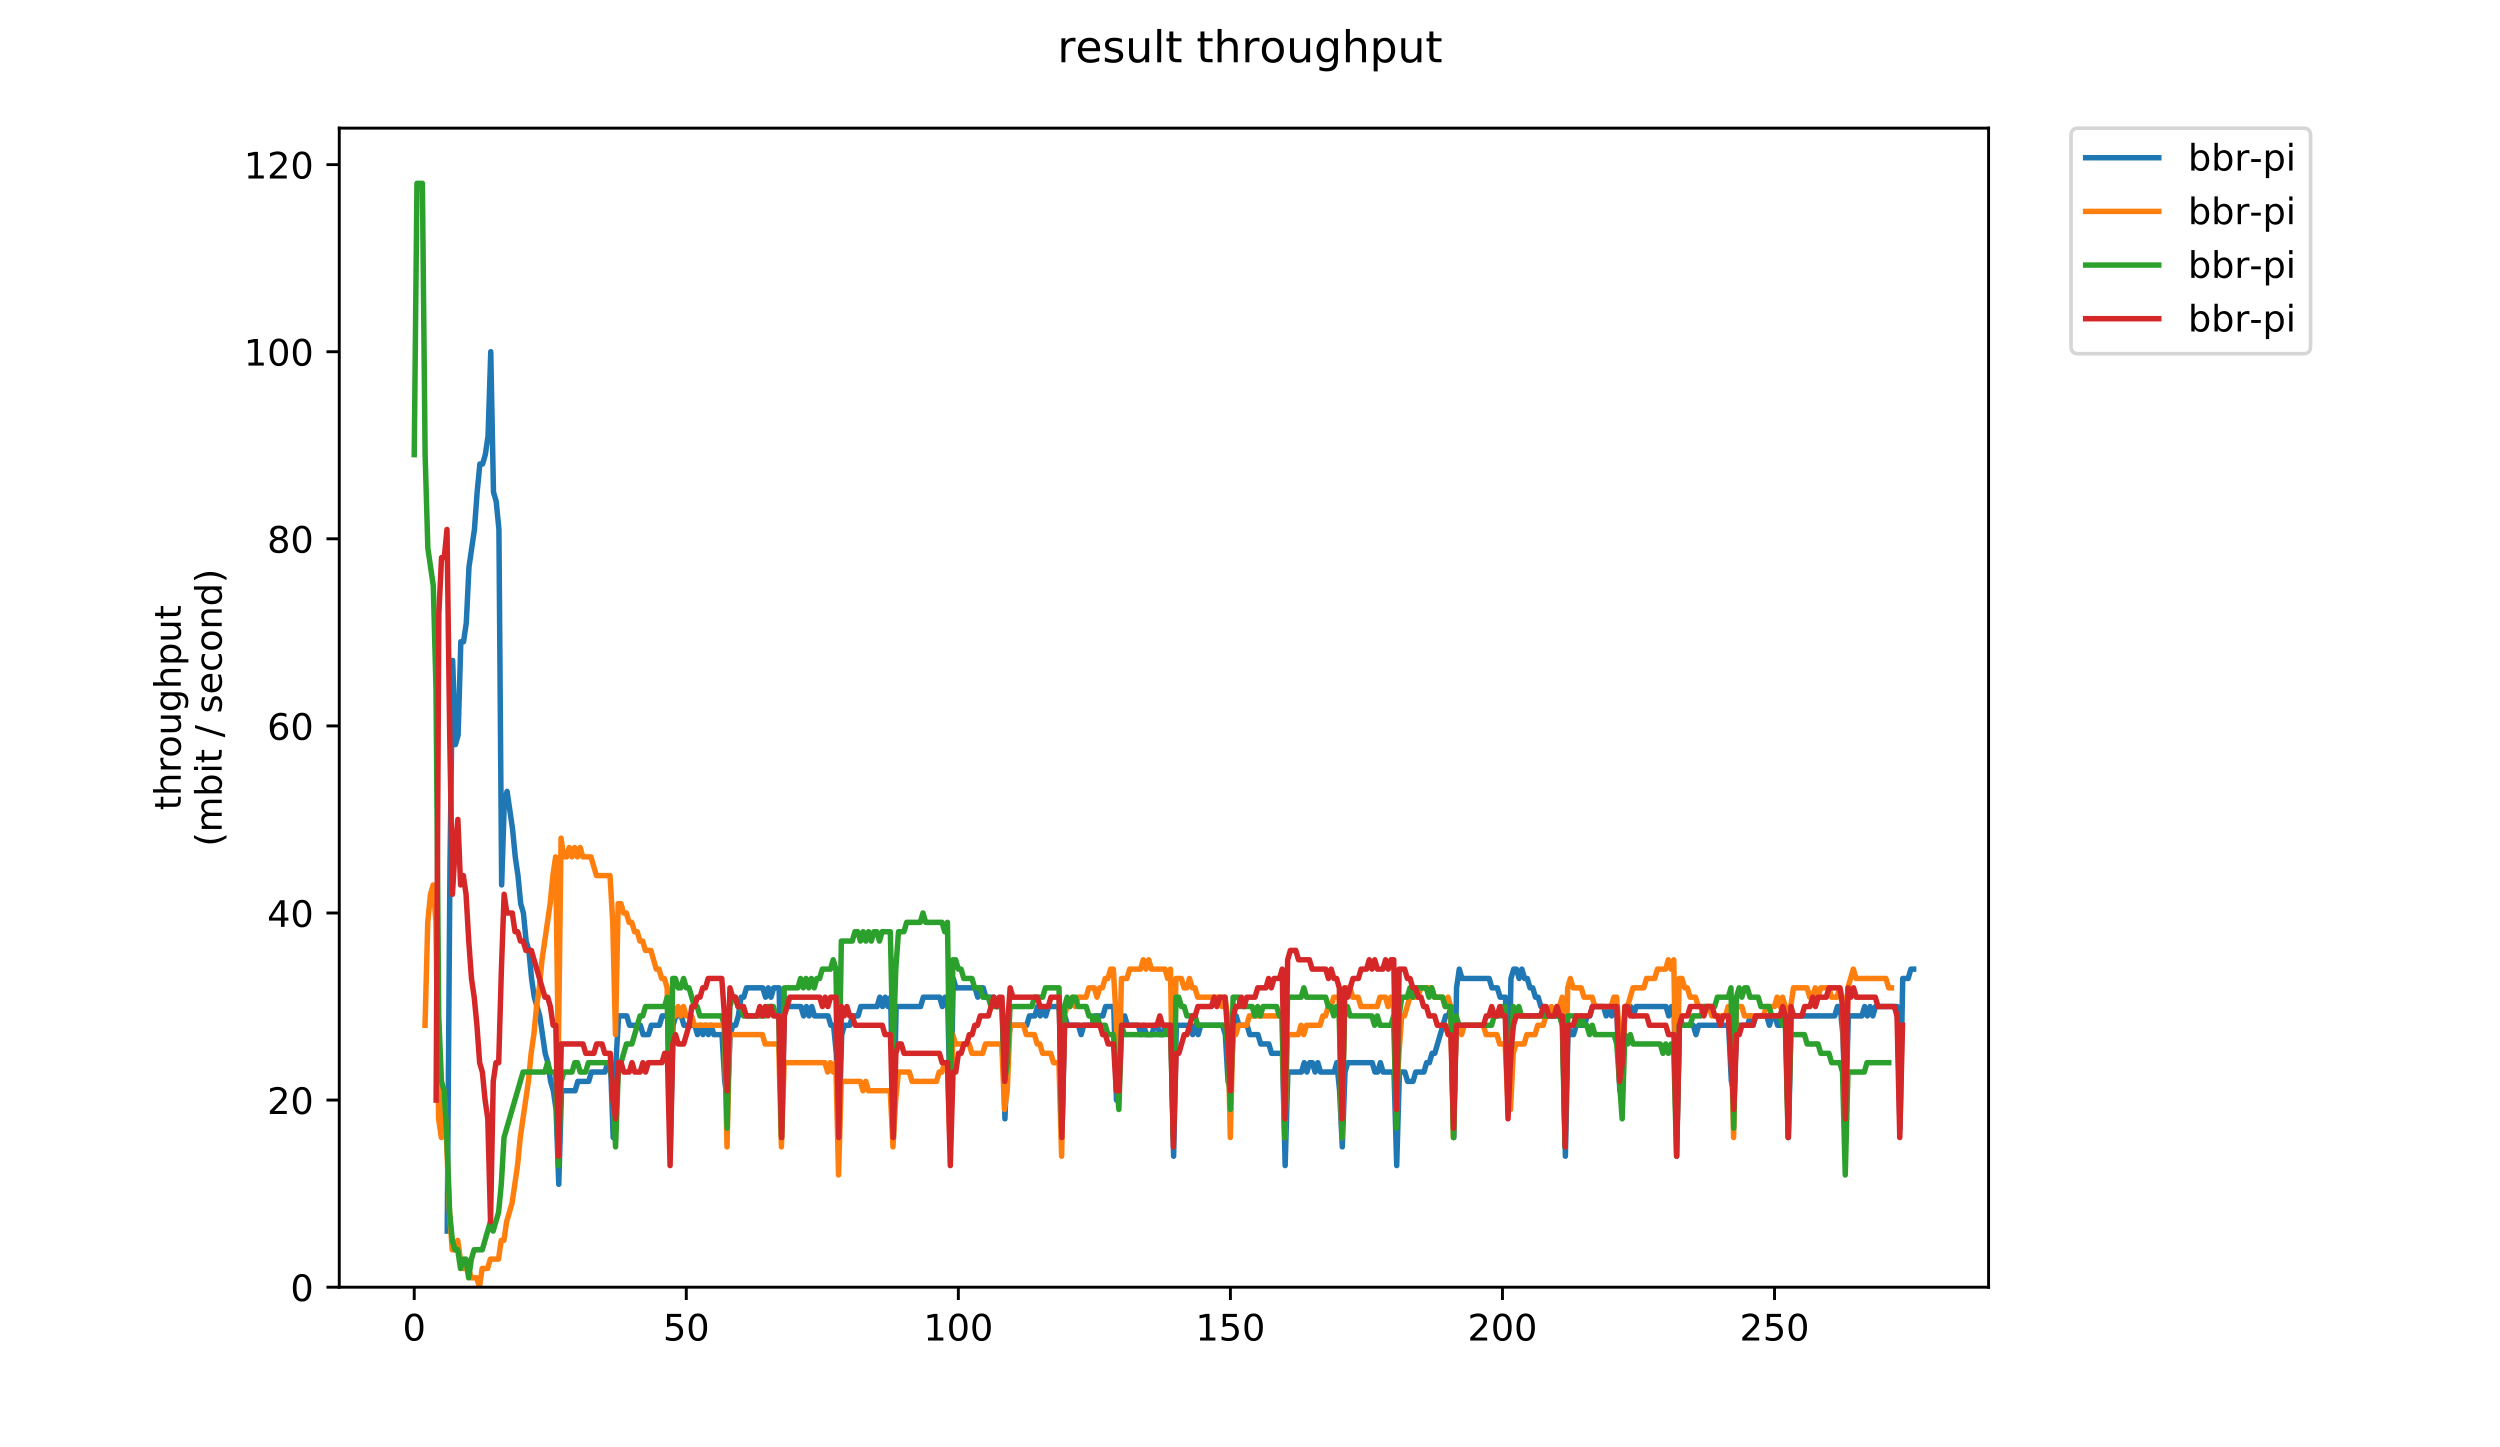 <?xml version="1.0" encoding="utf-8" standalone="no"?>
<!DOCTYPE svg PUBLIC "-//W3C//DTD SVG 1.1//EN"
  "http://www.w3.org/Graphics/SVG/1.1/DTD/svg11.dtd">
<!-- Created with matplotlib (https://matplotlib.org/) -->
<svg height="396pt" version="1.1" viewBox="0 0 684 396" width="684pt" xmlns="http://www.w3.org/2000/svg" xmlns:xlink="http://www.w3.org/1999/xlink">
 <defs>
  <style type="text/css">
*{stroke-linecap:butt;stroke-linejoin:round;}
  </style>
 </defs>
 <g id="figure_1">
  <g id="patch_1">
   <path d="M 0 396 
L 684 396 
L 684 0 
L 0 0 
z
" style="fill:#ffffff;"/>
  </g>
  <g id="axes_1">
   <g id="patch_2">
    <path d="M 92.824 352.174 
L 544.074 352.174 
L 544.074 35.062 
L 92.824 35.062 
z
" style="fill:#ffffff;"/>
   </g>
   <g id="matplotlib.axis_1">
    <g id="xtick_1">
     <g id="line2d_1">
      <defs>
       <path d="M 0 0 
L 0 3.5 
" id="mcc801b5f7b" style="stroke:#000000;stroke-width:0.8;"/>
      </defs>
      <g>
       <use style="stroke:#000000;stroke-width:0.8;" x="113.335" xlink:href="#mcc801b5f7b" y="352.174"/>
      </g>
     </g>
     <g id="text_1">
      <!-- 0 -->
      <defs>
       <path d="M 31.781 66.406 
Q 24.172 66.406 20.328 58.906 
Q 16.5 51.422 16.5 36.375 
Q 16.5 21.391 20.328 13.891 
Q 24.172 6.391 31.781 6.391 
Q 39.453 6.391 43.281 13.891 
Q 47.125 21.391 47.125 36.375 
Q 47.125 51.422 43.281 58.906 
Q 39.453 66.406 31.781 66.406 
z
M 31.781 74.219 
Q 44.047 74.219 50.516 64.516 
Q 56.984 54.828 56.984 36.375 
Q 56.984 17.969 50.516 8.266 
Q 44.047 -1.422 31.781 -1.422 
Q 19.531 -1.422 13.062 8.266 
Q 6.594 17.969 6.594 36.375 
Q 6.594 54.828 13.062 64.516 
Q 19.531 74.219 31.781 74.219 
z
" id="DejaVuSans-48"/>
      </defs>
      <g transform="translate(110.154 366.773)scale(0.1 -0.1)">
       <use xlink:href="#DejaVuSans-48"/>
      </g>
     </g>
    </g>
    <g id="xtick_2">
     <g id="line2d_2">
      <g>
       <use style="stroke:#000000;stroke-width:0.8;" x="187.769" xlink:href="#mcc801b5f7b" y="352.174"/>
      </g>
     </g>
     <g id="text_2">
      <!-- 50 -->
      <defs>
       <path d="M 10.797 72.906 
L 49.516 72.906 
L 49.516 64.594 
L 19.828 64.594 
L 19.828 46.734 
Q 21.969 47.469 24.109 47.828 
Q 26.266 48.188 28.422 48.188 
Q 40.625 48.188 47.75 41.5 
Q 54.891 34.812 54.891 23.391 
Q 54.891 11.625 47.562 5.094 
Q 40.234 -1.422 26.906 -1.422 
Q 22.312 -1.422 17.547 -0.641 
Q 12.797 0.141 7.719 1.703 
L 7.719 11.625 
Q 12.109 9.234 16.797 8.062 
Q 21.484 6.891 26.703 6.891 
Q 35.156 6.891 40.078 11.328 
Q 45.016 15.766 45.016 23.391 
Q 45.016 31 40.078 35.438 
Q 35.156 39.891 26.703 39.891 
Q 22.75 39.891 18.812 39.016 
Q 14.891 38.141 10.797 36.281 
z
" id="DejaVuSans-53"/>
      </defs>
      <g transform="translate(181.407 366.773)scale(0.1 -0.1)">
       <use xlink:href="#DejaVuSans-53"/>
       <use x="63.623" xlink:href="#DejaVuSans-48"/>
      </g>
     </g>
    </g>
    <g id="xtick_3">
     <g id="line2d_3">
      <g>
       <use style="stroke:#000000;stroke-width:0.8;" x="262.204" xlink:href="#mcc801b5f7b" y="352.174"/>
      </g>
     </g>
     <g id="text_3">
      <!-- 100 -->
      <defs>
       <path d="M 12.406 8.297 
L 28.516 8.297 
L 28.516 63.922 
L 10.984 60.406 
L 10.984 69.391 
L 28.422 72.906 
L 38.281 72.906 
L 38.281 8.297 
L 54.391 8.297 
L 54.391 0 
L 12.406 0 
z
" id="DejaVuSans-49"/>
      </defs>
      <g transform="translate(252.66 366.773)scale(0.1 -0.1)">
       <use xlink:href="#DejaVuSans-49"/>
       <use x="63.623" xlink:href="#DejaVuSans-48"/>
       <use x="127.246" xlink:href="#DejaVuSans-48"/>
      </g>
     </g>
    </g>
    <g id="xtick_4">
     <g id="line2d_4">
      <g>
       <use style="stroke:#000000;stroke-width:0.8;" x="336.638" xlink:href="#mcc801b5f7b" y="352.174"/>
      </g>
     </g>
     <g id="text_4">
      <!-- 150 -->
      <g transform="translate(327.094 366.773)scale(0.1 -0.1)">
       <use xlink:href="#DejaVuSans-49"/>
       <use x="63.623" xlink:href="#DejaVuSans-53"/>
       <use x="127.246" xlink:href="#DejaVuSans-48"/>
      </g>
     </g>
    </g>
    <g id="xtick_5">
     <g id="line2d_5">
      <g>
       <use style="stroke:#000000;stroke-width:0.8;" x="411.072" xlink:href="#mcc801b5f7b" y="352.174"/>
      </g>
     </g>
     <g id="text_5">
      <!-- 200 -->
      <defs>
       <path d="M 19.188 8.297 
L 53.609 8.297 
L 53.609 0 
L 7.328 0 
L 7.328 8.297 
Q 12.938 14.109 22.625 23.891 
Q 32.328 33.688 34.812 36.531 
Q 39.547 41.844 41.422 45.531 
Q 43.312 49.219 43.312 52.781 
Q 43.312 58.594 39.234 62.25 
Q 35.156 65.922 28.609 65.922 
Q 23.969 65.922 18.812 64.312 
Q 13.672 62.703 7.812 59.422 
L 7.812 69.391 
Q 13.766 71.781 18.938 73 
Q 24.125 74.219 28.422 74.219 
Q 39.75 74.219 46.484 68.547 
Q 53.219 62.891 53.219 53.422 
Q 53.219 48.922 51.531 44.891 
Q 49.859 40.875 45.406 35.406 
Q 44.188 33.984 37.641 27.219 
Q 31.109 20.453 19.188 8.297 
z
" id="DejaVuSans-50"/>
      </defs>
      <g transform="translate(401.528 366.773)scale(0.1 -0.1)">
       <use xlink:href="#DejaVuSans-50"/>
       <use x="63.623" xlink:href="#DejaVuSans-48"/>
       <use x="127.246" xlink:href="#DejaVuSans-48"/>
      </g>
     </g>
    </g>
    <g id="xtick_6">
     <g id="line2d_6">
      <g>
       <use style="stroke:#000000;stroke-width:0.8;" x="485.506" xlink:href="#mcc801b5f7b" y="352.174"/>
      </g>
     </g>
     <g id="text_6">
      <!-- 250 -->
      <g transform="translate(475.962 366.773)scale(0.1 -0.1)">
       <use xlink:href="#DejaVuSans-50"/>
       <use x="63.623" xlink:href="#DejaVuSans-53"/>
       <use x="127.246" xlink:href="#DejaVuSans-48"/>
      </g>
     </g>
    </g>
   </g>
   <g id="matplotlib.axis_2">
    <g id="ytick_1">
     <g id="line2d_7">
      <defs>
       <path d="M 0 0 
L -3.5 0 
" id="mb40f520ca2" style="stroke:#000000;stroke-width:0.8;"/>
      </defs>
      <g>
       <use style="stroke:#000000;stroke-width:0.8;" x="92.824" xlink:href="#mb40f520ca2" y="352.174"/>
      </g>
     </g>
     <g id="text_7">
      <!-- 0 -->
      <g transform="translate(79.461 355.973)scale(0.1 -0.1)">
       <use xlink:href="#DejaVuSans-48"/>
      </g>
     </g>
    </g>
    <g id="ytick_2">
     <g id="line2d_8">
      <g>
       <use style="stroke:#000000;stroke-width:0.8;" x="92.824" xlink:href="#mb40f520ca2" y="300.986"/>
      </g>
     </g>
     <g id="text_8">
      <!-- 20 -->
      <g transform="translate(73.099 304.785)scale(0.1 -0.1)">
       <use xlink:href="#DejaVuSans-50"/>
       <use x="63.623" xlink:href="#DejaVuSans-48"/>
      </g>
     </g>
    </g>
    <g id="ytick_3">
     <g id="line2d_9">
      <g>
       <use style="stroke:#000000;stroke-width:0.8;" x="92.824" xlink:href="#mb40f520ca2" y="249.798"/>
      </g>
     </g>
     <g id="text_9">
      <!-- 40 -->
      <defs>
       <path d="M 37.797 64.312 
L 12.891 25.391 
L 37.797 25.391 
z
M 35.203 72.906 
L 47.609 72.906 
L 47.609 25.391 
L 58.016 25.391 
L 58.016 17.188 
L 47.609 17.188 
L 47.609 0 
L 37.797 0 
L 37.797 17.188 
L 4.891 17.188 
L 4.891 26.703 
z
" id="DejaVuSans-52"/>
      </defs>
      <g transform="translate(73.099 253.597)scale(0.1 -0.1)">
       <use xlink:href="#DejaVuSans-52"/>
       <use x="63.623" xlink:href="#DejaVuSans-48"/>
      </g>
     </g>
    </g>
    <g id="ytick_4">
     <g id="line2d_10">
      <g>
       <use style="stroke:#000000;stroke-width:0.8;" x="92.824" xlink:href="#mb40f520ca2" y="198.609"/>
      </g>
     </g>
     <g id="text_10">
      <!-- 60 -->
      <defs>
       <path d="M 33.016 40.375 
Q 26.375 40.375 22.484 35.828 
Q 18.609 31.297 18.609 23.391 
Q 18.609 15.531 22.484 10.953 
Q 26.375 6.391 33.016 6.391 
Q 39.656 6.391 43.531 10.953 
Q 47.406 15.531 47.406 23.391 
Q 47.406 31.297 43.531 35.828 
Q 39.656 40.375 33.016 40.375 
z
M 52.594 71.297 
L 52.594 62.312 
Q 48.875 64.062 45.094 64.984 
Q 41.312 65.922 37.594 65.922 
Q 27.828 65.922 22.672 59.328 
Q 17.531 52.734 16.797 39.406 
Q 19.672 43.656 24.016 45.922 
Q 28.375 48.188 33.594 48.188 
Q 44.578 48.188 50.953 41.516 
Q 57.328 34.859 57.328 23.391 
Q 57.328 12.156 50.688 5.359 
Q 44.047 -1.422 33.016 -1.422 
Q 20.359 -1.422 13.672 8.266 
Q 6.984 17.969 6.984 36.375 
Q 6.984 53.656 15.188 63.938 
Q 23.391 74.219 37.203 74.219 
Q 40.922 74.219 44.703 73.484 
Q 48.484 72.75 52.594 71.297 
z
" id="DejaVuSans-54"/>
      </defs>
      <g transform="translate(73.099 202.408)scale(0.1 -0.1)">
       <use xlink:href="#DejaVuSans-54"/>
       <use x="63.623" xlink:href="#DejaVuSans-48"/>
      </g>
     </g>
    </g>
    <g id="ytick_5">
     <g id="line2d_11">
      <g>
       <use style="stroke:#000000;stroke-width:0.8;" x="92.824" xlink:href="#mb40f520ca2" y="147.421"/>
      </g>
     </g>
     <g id="text_11">
      <!-- 80 -->
      <defs>
       <path d="M 31.781 34.625 
Q 24.75 34.625 20.719 30.859 
Q 16.703 27.094 16.703 20.516 
Q 16.703 13.922 20.719 10.156 
Q 24.75 6.391 31.781 6.391 
Q 38.812 6.391 42.859 10.172 
Q 46.922 13.969 46.922 20.516 
Q 46.922 27.094 42.891 30.859 
Q 38.875 34.625 31.781 34.625 
z
M 21.922 38.812 
Q 15.578 40.375 12.031 44.719 
Q 8.5 49.078 8.5 55.328 
Q 8.5 64.062 14.719 69.141 
Q 20.953 74.219 31.781 74.219 
Q 42.672 74.219 48.875 69.141 
Q 55.078 64.062 55.078 55.328 
Q 55.078 49.078 51.531 44.719 
Q 48 40.375 41.703 38.812 
Q 48.828 37.156 52.797 32.312 
Q 56.781 27.484 56.781 20.516 
Q 56.781 9.906 50.312 4.234 
Q 43.844 -1.422 31.781 -1.422 
Q 19.734 -1.422 13.25 4.234 
Q 6.781 9.906 6.781 20.516 
Q 6.781 27.484 10.781 32.312 
Q 14.797 37.156 21.922 38.812 
z
M 18.312 54.391 
Q 18.312 48.734 21.844 45.562 
Q 25.391 42.391 31.781 42.391 
Q 38.141 42.391 41.719 45.562 
Q 45.312 48.734 45.312 54.391 
Q 45.312 60.062 41.719 63.234 
Q 38.141 66.406 31.781 66.406 
Q 25.391 66.406 21.844 63.234 
Q 18.312 60.062 18.312 54.391 
z
" id="DejaVuSans-56"/>
      </defs>
      <g transform="translate(73.099 151.22)scale(0.1 -0.1)">
       <use xlink:href="#DejaVuSans-56"/>
       <use x="63.623" xlink:href="#DejaVuSans-48"/>
      </g>
     </g>
    </g>
    <g id="ytick_6">
     <g id="line2d_12">
      <g>
       <use style="stroke:#000000;stroke-width:0.8;" x="92.824" xlink:href="#mb40f520ca2" y="96.233"/>
      </g>
     </g>
     <g id="text_12">
      <!-- 100 -->
      <g transform="translate(66.736 100.032)scale(0.1 -0.1)">
       <use xlink:href="#DejaVuSans-49"/>
       <use x="63.623" xlink:href="#DejaVuSans-48"/>
       <use x="127.246" xlink:href="#DejaVuSans-48"/>
      </g>
     </g>
    </g>
    <g id="ytick_7">
     <g id="line2d_13">
      <g>
       <use style="stroke:#000000;stroke-width:0.8;" x="92.824" xlink:href="#mb40f520ca2" y="45.044"/>
      </g>
     </g>
     <g id="text_13">
      <!-- 120 -->
      <g transform="translate(66.736 48.843)scale(0.1 -0.1)">
       <use xlink:href="#DejaVuSans-49"/>
       <use x="63.623" xlink:href="#DejaVuSans-50"/>
       <use x="127.246" xlink:href="#DejaVuSans-48"/>
      </g>
     </g>
    </g>
    <g id="text_14">
     <!-- throughput -->
     <defs>
      <path d="M 18.312 70.219 
L 18.312 54.688 
L 36.812 54.688 
L 36.812 47.703 
L 18.312 47.703 
L 18.312 18.016 
Q 18.312 11.328 20.141 9.422 
Q 21.969 7.516 27.594 7.516 
L 36.812 7.516 
L 36.812 0 
L 27.594 0 
Q 17.188 0 13.234 3.875 
Q 9.281 7.766 9.281 18.016 
L 9.281 47.703 
L 2.688 47.703 
L 2.688 54.688 
L 9.281 54.688 
L 9.281 70.219 
z
" id="DejaVuSans-116"/>
      <path d="M 54.891 33.016 
L 54.891 0 
L 45.906 0 
L 45.906 32.719 
Q 45.906 40.484 42.875 44.328 
Q 39.844 48.188 33.797 48.188 
Q 26.516 48.188 22.312 43.547 
Q 18.109 38.922 18.109 30.906 
L 18.109 0 
L 9.078 0 
L 9.078 75.984 
L 18.109 75.984 
L 18.109 46.188 
Q 21.344 51.125 25.703 53.562 
Q 30.078 56 35.797 56 
Q 45.219 56 50.047 50.172 
Q 54.891 44.344 54.891 33.016 
z
" id="DejaVuSans-104"/>
      <path d="M 41.109 46.297 
Q 39.594 47.172 37.812 47.578 
Q 36.031 48 33.891 48 
Q 26.266 48 22.188 43.047 
Q 18.109 38.094 18.109 28.812 
L 18.109 0 
L 9.078 0 
L 9.078 54.688 
L 18.109 54.688 
L 18.109 46.188 
Q 20.953 51.172 25.484 53.578 
Q 30.031 56 36.531 56 
Q 37.453 56 38.578 55.875 
Q 39.703 55.766 41.062 55.516 
z
" id="DejaVuSans-114"/>
      <path d="M 30.609 48.391 
Q 23.391 48.391 19.188 42.75 
Q 14.984 37.109 14.984 27.297 
Q 14.984 17.484 19.156 11.844 
Q 23.344 6.203 30.609 6.203 
Q 37.797 6.203 41.984 11.859 
Q 46.188 17.531 46.188 27.297 
Q 46.188 37.016 41.984 42.703 
Q 37.797 48.391 30.609 48.391 
z
M 30.609 56 
Q 42.328 56 49.016 48.375 
Q 55.719 40.766 55.719 27.297 
Q 55.719 13.875 49.016 6.219 
Q 42.328 -1.422 30.609 -1.422 
Q 18.844 -1.422 12.172 6.219 
Q 5.516 13.875 5.516 27.297 
Q 5.516 40.766 12.172 48.375 
Q 18.844 56 30.609 56 
z
" id="DejaVuSans-111"/>
      <path d="M 8.5 21.578 
L 8.5 54.688 
L 17.484 54.688 
L 17.484 21.922 
Q 17.484 14.156 20.5 10.266 
Q 23.531 6.391 29.594 6.391 
Q 36.859 6.391 41.078 11.031 
Q 45.312 15.672 45.312 23.688 
L 45.312 54.688 
L 54.297 54.688 
L 54.297 0 
L 45.312 0 
L 45.312 8.406 
Q 42.047 3.422 37.719 1 
Q 33.406 -1.422 27.688 -1.422 
Q 18.266 -1.422 13.375 4.438 
Q 8.5 10.297 8.5 21.578 
z
M 31.109 56 
z
" id="DejaVuSans-117"/>
      <path d="M 45.406 27.984 
Q 45.406 37.75 41.375 43.109 
Q 37.359 48.484 30.078 48.484 
Q 22.859 48.484 18.828 43.109 
Q 14.797 37.75 14.797 27.984 
Q 14.797 18.266 18.828 12.891 
Q 22.859 7.516 30.078 7.516 
Q 37.359 7.516 41.375 12.891 
Q 45.406 18.266 45.406 27.984 
z
M 54.391 6.781 
Q 54.391 -7.172 48.188 -13.984 
Q 42 -20.797 29.203 -20.797 
Q 24.469 -20.797 20.266 -20.094 
Q 16.062 -19.391 12.109 -17.922 
L 12.109 -9.188 
Q 16.062 -11.328 19.922 -12.344 
Q 23.781 -13.375 27.781 -13.375 
Q 36.625 -13.375 41.016 -8.766 
Q 45.406 -4.156 45.406 5.172 
L 45.406 9.625 
Q 42.625 4.781 38.281 2.391 
Q 33.938 0 27.875 0 
Q 17.828 0 11.672 7.656 
Q 5.516 15.328 5.516 27.984 
Q 5.516 40.672 11.672 48.328 
Q 17.828 56 27.875 56 
Q 33.938 56 38.281 53.609 
Q 42.625 51.219 45.406 46.391 
L 45.406 54.688 
L 54.391 54.688 
z
" id="DejaVuSans-103"/>
      <path d="M 18.109 8.203 
L 18.109 -20.797 
L 9.078 -20.797 
L 9.078 54.688 
L 18.109 54.688 
L 18.109 46.391 
Q 20.953 51.266 25.266 53.625 
Q 29.594 56 35.594 56 
Q 45.562 56 51.781 48.094 
Q 58.016 40.188 58.016 27.297 
Q 58.016 14.406 51.781 6.484 
Q 45.562 -1.422 35.594 -1.422 
Q 29.594 -1.422 25.266 0.953 
Q 20.953 3.328 18.109 8.203 
z
M 48.688 27.297 
Q 48.688 37.203 44.609 42.844 
Q 40.531 48.484 33.406 48.484 
Q 26.266 48.484 22.188 42.844 
Q 18.109 37.203 18.109 27.297 
Q 18.109 17.391 22.188 11.75 
Q 26.266 6.109 33.406 6.109 
Q 40.531 6.109 44.609 11.75 
Q 48.688 17.391 48.688 27.297 
z
" id="DejaVuSans-112"/>
     </defs>
     <g transform="translate(49.459 221.675)rotate(-90)scale(0.1 -0.1)">
      <use xlink:href="#DejaVuSans-116"/>
      <use x="39.209" xlink:href="#DejaVuSans-104"/>
      <use x="102.588" xlink:href="#DejaVuSans-114"/>
      <use x="143.67" xlink:href="#DejaVuSans-111"/>
      <use x="204.852" xlink:href="#DejaVuSans-117"/>
      <use x="268.23" xlink:href="#DejaVuSans-103"/>
      <use x="331.707" xlink:href="#DejaVuSans-104"/>
      <use x="395.086" xlink:href="#DejaVuSans-112"/>
      <use x="458.562" xlink:href="#DejaVuSans-117"/>
      <use x="521.941" xlink:href="#DejaVuSans-116"/>
     </g>
     <!-- (mbit / second) -->
     <defs>
      <path d="M 31 75.875 
Q 24.469 64.656 21.281 53.656 
Q 18.109 42.672 18.109 31.391 
Q 18.109 20.125 21.312 9.062 
Q 24.516 -2 31 -13.188 
L 23.188 -13.188 
Q 15.875 -1.703 12.234 9.375 
Q 8.594 20.453 8.594 31.391 
Q 8.594 42.281 12.203 53.312 
Q 15.828 64.359 23.188 75.875 
z
" id="DejaVuSans-40"/>
      <path d="M 52 44.188 
Q 55.375 50.25 60.062 53.125 
Q 64.75 56 71.094 56 
Q 79.641 56 84.281 50.016 
Q 88.922 44.047 88.922 33.016 
L 88.922 0 
L 79.891 0 
L 79.891 32.719 
Q 79.891 40.578 77.094 44.375 
Q 74.312 48.188 68.609 48.188 
Q 61.625 48.188 57.562 43.547 
Q 53.516 38.922 53.516 30.906 
L 53.516 0 
L 44.484 0 
L 44.484 32.719 
Q 44.484 40.625 41.703 44.406 
Q 38.922 48.188 33.109 48.188 
Q 26.219 48.188 22.156 43.531 
Q 18.109 38.875 18.109 30.906 
L 18.109 0 
L 9.078 0 
L 9.078 54.688 
L 18.109 54.688 
L 18.109 46.188 
Q 21.188 51.219 25.484 53.609 
Q 29.781 56 35.688 56 
Q 41.656 56 45.828 52.969 
Q 50 49.953 52 44.188 
z
" id="DejaVuSans-109"/>
      <path d="M 48.688 27.297 
Q 48.688 37.203 44.609 42.844 
Q 40.531 48.484 33.406 48.484 
Q 26.266 48.484 22.188 42.844 
Q 18.109 37.203 18.109 27.297 
Q 18.109 17.391 22.188 11.75 
Q 26.266 6.109 33.406 6.109 
Q 40.531 6.109 44.609 11.75 
Q 48.688 17.391 48.688 27.297 
z
M 18.109 46.391 
Q 20.953 51.266 25.266 53.625 
Q 29.594 56 35.594 56 
Q 45.562 56 51.781 48.094 
Q 58.016 40.188 58.016 27.297 
Q 58.016 14.406 51.781 6.484 
Q 45.562 -1.422 35.594 -1.422 
Q 29.594 -1.422 25.266 0.953 
Q 20.953 3.328 18.109 8.203 
L 18.109 0 
L 9.078 0 
L 9.078 75.984 
L 18.109 75.984 
z
" id="DejaVuSans-98"/>
      <path d="M 9.422 54.688 
L 18.406 54.688 
L 18.406 0 
L 9.422 0 
z
M 9.422 75.984 
L 18.406 75.984 
L 18.406 64.594 
L 9.422 64.594 
z
" id="DejaVuSans-105"/>
      <path id="DejaVuSans-32"/>
      <path d="M 25.391 72.906 
L 33.688 72.906 
L 8.297 -9.281 
L 0 -9.281 
z
" id="DejaVuSans-47"/>
      <path d="M 44.281 53.078 
L 44.281 44.578 
Q 40.484 46.531 36.375 47.5 
Q 32.281 48.484 27.875 48.484 
Q 21.188 48.484 17.844 46.438 
Q 14.5 44.391 14.5 40.281 
Q 14.5 37.156 16.891 35.375 
Q 19.281 33.594 26.516 31.984 
L 29.594 31.297 
Q 39.156 29.25 43.188 25.516 
Q 47.219 21.781 47.219 15.094 
Q 47.219 7.469 41.188 3.016 
Q 35.156 -1.422 24.609 -1.422 
Q 20.219 -1.422 15.453 -0.562 
Q 10.688 0.297 5.422 2 
L 5.422 11.281 
Q 10.406 8.688 15.234 7.391 
Q 20.062 6.109 24.812 6.109 
Q 31.156 6.109 34.562 8.281 
Q 37.984 10.453 37.984 14.406 
Q 37.984 18.062 35.516 20.016 
Q 33.062 21.969 24.703 23.781 
L 21.578 24.516 
Q 13.234 26.266 9.516 29.906 
Q 5.812 33.547 5.812 39.891 
Q 5.812 47.609 11.281 51.797 
Q 16.75 56 26.812 56 
Q 31.781 56 36.172 55.266 
Q 40.578 54.547 44.281 53.078 
z
" id="DejaVuSans-115"/>
      <path d="M 56.203 29.594 
L 56.203 25.203 
L 14.891 25.203 
Q 15.484 15.922 20.484 11.062 
Q 25.484 6.203 34.422 6.203 
Q 39.594 6.203 44.453 7.469 
Q 49.312 8.734 54.109 11.281 
L 54.109 2.781 
Q 49.266 0.734 44.188 -0.344 
Q 39.109 -1.422 33.891 -1.422 
Q 20.797 -1.422 13.156 6.188 
Q 5.516 13.812 5.516 26.812 
Q 5.516 40.234 12.766 48.109 
Q 20.016 56 32.328 56 
Q 43.359 56 49.781 48.891 
Q 56.203 41.797 56.203 29.594 
z
M 47.219 32.234 
Q 47.125 39.594 43.094 43.984 
Q 39.062 48.391 32.422 48.391 
Q 24.906 48.391 20.391 44.141 
Q 15.875 39.891 15.188 32.172 
z
" id="DejaVuSans-101"/>
      <path d="M 48.781 52.594 
L 48.781 44.188 
Q 44.969 46.297 41.141 47.344 
Q 37.312 48.391 33.406 48.391 
Q 24.656 48.391 19.812 42.844 
Q 14.984 37.312 14.984 27.297 
Q 14.984 17.281 19.812 11.734 
Q 24.656 6.203 33.406 6.203 
Q 37.312 6.203 41.141 7.25 
Q 44.969 8.297 48.781 10.406 
L 48.781 2.094 
Q 45.016 0.344 40.984 -0.531 
Q 36.969 -1.422 32.422 -1.422 
Q 20.062 -1.422 12.781 6.344 
Q 5.516 14.109 5.516 27.297 
Q 5.516 40.672 12.859 48.328 
Q 20.219 56 33.016 56 
Q 37.156 56 41.109 55.141 
Q 45.062 54.297 48.781 52.594 
z
" id="DejaVuSans-99"/>
      <path d="M 54.891 33.016 
L 54.891 0 
L 45.906 0 
L 45.906 32.719 
Q 45.906 40.484 42.875 44.328 
Q 39.844 48.188 33.797 48.188 
Q 26.516 48.188 22.312 43.547 
Q 18.109 38.922 18.109 30.906 
L 18.109 0 
L 9.078 0 
L 9.078 54.688 
L 18.109 54.688 
L 18.109 46.188 
Q 21.344 51.125 25.703 53.562 
Q 30.078 56 35.797 56 
Q 45.219 56 50.047 50.172 
Q 54.891 44.344 54.891 33.016 
z
" id="DejaVuSans-110"/>
      <path d="M 45.406 46.391 
L 45.406 75.984 
L 54.391 75.984 
L 54.391 0 
L 45.406 0 
L 45.406 8.203 
Q 42.578 3.328 38.25 0.953 
Q 33.938 -1.422 27.875 -1.422 
Q 17.969 -1.422 11.734 6.484 
Q 5.516 14.406 5.516 27.297 
Q 5.516 40.188 11.734 48.094 
Q 17.969 56 27.875 56 
Q 33.938 56 38.25 53.625 
Q 42.578 51.266 45.406 46.391 
z
M 14.797 27.297 
Q 14.797 17.391 18.875 11.75 
Q 22.953 6.109 30.078 6.109 
Q 37.203 6.109 41.297 11.75 
Q 45.406 17.391 45.406 27.297 
Q 45.406 37.203 41.297 42.844 
Q 37.203 48.484 30.078 48.484 
Q 22.953 48.484 18.875 42.844 
Q 14.797 37.203 14.797 27.297 
z
" id="DejaVuSans-100"/>
      <path d="M 8.016 75.875 
L 15.828 75.875 
Q 23.141 64.359 26.781 53.312 
Q 30.422 42.281 30.422 31.391 
Q 30.422 20.453 26.781 9.375 
Q 23.141 -1.703 15.828 -13.188 
L 8.016 -13.188 
Q 14.5 -2 17.703 9.062 
Q 20.906 20.125 20.906 31.391 
Q 20.906 42.672 17.703 53.656 
Q 14.5 64.656 8.016 75.875 
z
" id="DejaVuSans-41"/>
     </defs>
     <g transform="translate(60.657 231.609)rotate(-90)scale(0.1 -0.1)">
      <use xlink:href="#DejaVuSans-40"/>
      <use x="39.014" xlink:href="#DejaVuSans-109"/>
      <use x="136.426" xlink:href="#DejaVuSans-98"/>
      <use x="199.902" xlink:href="#DejaVuSans-105"/>
      <use x="227.686" xlink:href="#DejaVuSans-116"/>
      <use x="266.895" xlink:href="#DejaVuSans-32"/>
      <use x="298.682" xlink:href="#DejaVuSans-47"/>
      <use x="332.373" xlink:href="#DejaVuSans-32"/>
      <use x="364.16" xlink:href="#DejaVuSans-115"/>
      <use x="416.26" xlink:href="#DejaVuSans-101"/>
      <use x="477.783" xlink:href="#DejaVuSans-99"/>
      <use x="532.764" xlink:href="#DejaVuSans-111"/>
      <use x="593.945" xlink:href="#DejaVuSans-110"/>
      <use x="657.324" xlink:href="#DejaVuSans-100"/>
      <use x="720.801" xlink:href="#DejaVuSans-41"/>
     </g>
    </g>
   </g>
   <g id="line2d_14">
    <path clip-path="url(#p27a9ba86be)" d="M 122.363 336.818 
L 123.107 237 
L 123.851 180.693 
L 124.596 203.728 
L 125.34 201.169 
L 126.084 175.574 
L 126.829 175.574 
L 127.573 170.456 
L 128.317 155.099 
L 129.806 144.861 
L 130.55 134.624 
L 131.295 126.946 
L 132.039 126.946 
L 132.783 124.386 
L 133.528 119.267 
L 134.272 96.233 
L 135.016 134.624 
L 135.761 137.183 
L 136.505 144.861 
L 137.249 242.119 
L 137.994 219.085 
L 138.738 216.525 
L 140.227 226.763 
L 140.971 234.441 
L 141.716 239.56 
L 142.46 247.238 
L 143.204 249.798 
L 143.949 257.476 
L 144.693 260.035 
L 145.437 267.713 
L 146.182 272.832 
L 147.67 277.951 
L 149.159 288.189 
L 149.903 290.748 
L 150.648 295.867 
L 151.392 298.426 
L 152.136 303.545 
L 152.881 324.021 
L 153.625 298.426 
L 157.347 298.426 
L 158.091 295.867 
L 161.068 295.867 
L 161.813 293.308 
L 165.534 293.308 
L 166.279 290.748 
L 167.023 290.748 
L 167.767 311.224 
L 168.512 290.748 
L 169.256 277.951 
L 171.489 277.951 
L 172.233 280.511 
L 175.211 280.511 
L 175.955 283.07 
L 177.444 283.07 
L 178.188 280.511 
L 180.421 280.511 
L 181.166 277.951 
L 182.654 277.951 
L 183.399 313.783 
L 184.143 280.511 
L 184.887 277.951 
L 186.376 277.951 
L 187.12 280.511 
L 190.098 280.511 
L 190.842 283.07 
L 191.586 280.511 
L 192.331 283.07 
L 193.075 280.511 
L 193.819 283.07 
L 194.564 280.511 
L 195.308 283.07 
L 197.541 283.07 
L 198.285 295.867 
L 199.03 300.986 
L 199.774 283.07 
L 200.518 280.511 
L 201.263 280.511 
L 202.007 277.951 
L 202.751 272.832 
L 203.496 272.832 
L 204.24 270.273 
L 208.706 270.273 
L 209.451 272.832 
L 210.195 270.273 
L 210.939 272.832 
L 211.684 270.273 
L 213.172 270.273 
L 213.917 308.664 
L 214.661 272.832 
L 215.405 275.392 
L 219.127 275.392 
L 219.871 277.951 
L 220.616 275.392 
L 221.36 277.951 
L 222.104 275.392 
L 222.849 277.951 
L 226.57 277.951 
L 227.315 280.511 
L 228.059 280.511 
L 228.803 288.189 
L 229.548 308.664 
L 230.292 283.07 
L 231.036 280.511 
L 232.525 280.511 
L 233.269 277.951 
L 234.758 277.951 
L 235.503 275.392 
L 239.969 275.392 
L 240.713 272.832 
L 241.457 275.392 
L 242.202 272.832 
L 242.946 275.392 
L 243.69 272.832 
L 244.435 311.224 
L 245.179 275.392 
L 251.878 275.392 
L 252.622 272.832 
L 257.088 272.832 
L 257.833 275.392 
L 258.577 272.832 
L 259.321 275.392 
L 260.066 306.105 
L 260.81 267.713 
L 261.554 270.273 
L 266.765 270.273 
L 267.509 272.832 
L 268.254 270.273 
L 268.998 270.273 
L 269.742 272.832 
L 271.975 272.832 
L 272.72 275.392 
L 274.208 275.392 
L 274.953 306.105 
L 275.697 285.629 
L 276.441 280.511 
L 280.907 280.511 
L 281.652 277.951 
L 283.14 277.951 
L 283.885 275.392 
L 284.629 277.951 
L 285.373 275.392 
L 286.118 277.951 
L 286.862 275.392 
L 289.839 275.392 
L 290.584 308.664 
L 291.328 277.951 
L 292.072 280.511 
L 295.05 280.511 
L 295.794 283.07 
L 296.538 280.511 
L 298.772 280.511 
L 299.516 277.951 
L 301.749 277.951 
L 302.493 275.392 
L 304.726 275.392 
L 305.471 300.986 
L 306.215 288.189 
L 306.959 280.511 
L 307.704 277.951 
L 308.448 280.511 
L 311.425 280.511 
L 312.17 283.07 
L 312.914 280.511 
L 313.658 283.07 
L 315.147 283.07 
L 315.891 280.511 
L 316.636 280.511 
L 317.38 283.07 
L 318.124 283.07 
L 318.869 280.511 
L 319.613 283.07 
L 320.357 280.511 
L 321.102 316.342 
L 321.846 280.511 
L 325.568 280.511 
L 326.312 283.07 
L 327.056 280.511 
L 327.801 283.07 
L 328.545 280.511 
L 334.5 280.511 
L 335.244 283.07 
L 335.989 295.867 
L 336.733 298.426 
L 337.477 280.511 
L 338.222 277.951 
L 338.966 280.511 
L 341.199 280.511 
L 341.943 283.07 
L 344.176 283.07 
L 344.921 285.629 
L 347.154 285.629 
L 347.898 288.189 
L 350.875 288.189 
L 351.62 318.902 
L 352.364 293.308 
L 356.086 293.308 
L 356.83 290.748 
L 357.574 293.308 
L 358.319 290.748 
L 359.063 290.748 
L 359.807 293.308 
L 360.552 290.748 
L 361.296 293.308 
L 365.018 293.308 
L 365.762 290.748 
L 366.507 298.426 
L 367.251 313.783 
L 367.995 293.308 
L 368.74 290.748 
L 375.439 290.748 
L 376.183 293.308 
L 376.927 293.308 
L 377.672 290.748 
L 378.416 293.308 
L 381.393 293.308 
L 382.138 318.902 
L 382.882 293.308 
L 384.371 293.308 
L 385.115 295.867 
L 386.604 295.867 
L 387.348 293.308 
L 389.581 293.308 
L 390.325 290.748 
L 391.07 290.748 
L 391.814 288.189 
L 392.558 288.189 
L 395.536 277.951 
L 396.28 277.951 
L 397.025 275.392 
L 397.769 311.224 
L 398.513 270.273 
L 399.258 265.154 
L 400.002 267.713 
L 407.445 267.713 
L 408.19 270.273 
L 409.678 270.273 
L 410.423 272.832 
L 411.911 272.832 
L 412.656 303.545 
L 413.4 267.713 
L 414.144 265.154 
L 414.889 265.154 
L 415.633 267.713 
L 416.377 265.154 
L 417.122 267.713 
L 417.866 267.713 
L 418.61 270.273 
L 419.355 270.273 
L 420.099 272.832 
L 420.843 272.832 
L 421.588 275.392 
L 422.332 275.392 
L 423.076 277.951 
L 426.798 277.951 
L 427.543 280.511 
L 428.287 316.342 
L 429.031 280.511 
L 429.776 283.07 
L 430.52 283.07 
L 431.264 280.511 
L 433.497 280.511 
L 434.242 277.951 
L 434.986 277.951 
L 435.73 275.392 
L 438.708 275.392 
L 439.452 277.951 
L 440.196 275.392 
L 440.941 277.951 
L 441.685 275.392 
L 442.429 277.951 
L 443.174 298.426 
L 443.918 288.189 
L 444.662 275.392 
L 446.151 275.392 
L 446.895 277.951 
L 447.64 275.392 
L 455.827 275.392 
L 456.572 277.951 
L 457.316 275.392 
L 458.061 277.951 
L 458.805 311.224 
L 459.549 277.951 
L 460.294 280.511 
L 463.271 280.511 
L 464.015 283.07 
L 464.76 280.511 
L 472.947 280.511 
L 473.692 295.867 
L 474.436 298.426 
L 475.18 280.511 
L 478.158 280.511 
L 478.902 277.951 
L 479.646 280.511 
L 480.391 277.951 
L 483.368 277.951 
L 484.112 280.511 
L 484.857 277.951 
L 485.601 277.951 
L 486.345 280.511 
L 487.09 280.511 
L 487.834 277.951 
L 488.579 277.951 
L 489.323 311.224 
L 490.067 277.951 
L 501.977 277.951 
L 502.721 275.392 
L 503.465 275.392 
L 504.21 283.07 
L 504.954 306.105 
L 505.698 277.951 
L 509.42 277.951 
L 510.164 275.392 
L 510.909 277.951 
L 511.653 275.392 
L 512.397 277.951 
L 513.142 275.392 
L 519.096 275.392 
L 519.841 308.664 
L 520.585 267.713 
L 522.074 267.713 
L 522.818 265.154 
L 523.563 265.154 
L 523.563 265.154 
" style="fill:none;stroke:#1f77b4;stroke-linecap:square;stroke-width:1.5;"/>
   </g>
   <g id="line2d_15">
    <path clip-path="url(#p27a9ba86be)" d="M 116.287 280.511 
L 117.032 252.357 
L 117.776 244.679 
L 118.52 242.119 
L 119.265 252.357 
L 120.009 306.105 
L 120.753 311.224 
L 121.498 298.426 
L 122.242 313.783 
L 122.986 331.699 
L 123.731 341.937 
L 124.475 341.937 
L 125.219 339.377 
L 125.964 344.496 
L 126.708 347.055 
L 128.197 347.055 
L 128.941 349.615 
L 130.43 349.615 
L 131.174 352.174 
L 131.918 347.055 
L 133.407 347.055 
L 134.152 344.496 
L 136.385 344.496 
L 137.129 339.377 
L 137.873 339.377 
L 138.618 334.258 
L 140.106 329.139 
L 141.595 318.902 
L 142.339 311.224 
L 144.572 295.867 
L 145.317 288.189 
L 146.061 283.07 
L 146.805 275.392 
L 147.55 270.273 
L 148.294 262.595 
L 150.527 247.238 
L 151.271 239.56 
L 152.016 234.441 
L 152.76 288.189 
L 153.504 229.322 
L 154.249 234.441 
L 154.993 234.441 
L 155.737 231.882 
L 156.482 234.441 
L 157.226 231.882 
L 157.97 234.441 
L 158.715 231.882 
L 159.459 234.441 
L 161.692 234.441 
L 163.181 239.56 
L 166.903 239.56 
L 167.647 252.357 
L 168.391 283.07 
L 169.136 247.238 
L 169.88 247.238 
L 170.624 249.798 
L 171.369 249.798 
L 172.113 252.357 
L 172.857 252.357 
L 173.602 254.916 
L 174.346 254.916 
L 175.09 257.476 
L 175.835 257.476 
L 176.579 260.035 
L 178.068 260.035 
L 179.556 265.154 
L 180.301 265.154 
L 181.045 267.713 
L 181.789 267.713 
L 182.534 270.273 
L 183.278 308.664 
L 184.022 275.392 
L 184.767 277.951 
L 185.511 275.392 
L 186.255 277.951 
L 187 275.392 
L 187.744 277.951 
L 189.233 277.951 
L 189.977 280.511 
L 198.165 280.511 
L 198.909 313.783 
L 199.654 283.07 
L 208.586 283.07 
L 209.33 285.629 
L 213.052 285.629 
L 213.796 313.783 
L 214.54 290.748 
L 225.705 290.748 
L 226.45 293.308 
L 227.194 290.748 
L 227.939 293.308 
L 228.683 290.748 
L 229.427 321.461 
L 230.172 295.867 
L 235.382 295.867 
L 236.126 298.426 
L 236.871 295.867 
L 237.615 298.426 
L 243.57 298.426 
L 244.314 313.783 
L 245.058 300.986 
L 245.803 293.308 
L 248.78 293.308 
L 249.524 295.867 
L 256.223 295.867 
L 256.968 293.308 
L 257.712 293.308 
L 258.456 290.748 
L 259.201 290.748 
L 259.945 313.783 
L 260.69 283.07 
L 261.434 285.629 
L 265.156 285.629 
L 265.9 288.189 
L 268.877 288.189 
L 269.622 285.629 
L 274.088 285.629 
L 274.832 303.545 
L 275.576 298.426 
L 276.321 280.511 
L 280.042 280.511 
L 280.787 283.07 
L 283.02 283.07 
L 283.764 285.629 
L 284.508 285.629 
L 285.253 288.189 
L 287.486 288.189 
L 288.23 290.748 
L 289.719 290.748 
L 290.463 316.342 
L 291.208 277.951 
L 291.952 275.392 
L 292.696 275.392 
L 293.441 272.832 
L 294.185 275.392 
L 294.929 272.832 
L 297.162 272.832 
L 297.907 270.273 
L 299.395 270.273 
L 300.14 272.832 
L 300.884 270.273 
L 301.628 270.273 
L 302.373 267.713 
L 303.117 267.713 
L 303.861 265.154 
L 304.606 265.154 
L 305.35 277.951 
L 306.094 295.867 
L 306.839 267.713 
L 308.327 267.713 
L 309.072 265.154 
L 312.049 265.154 
L 312.793 262.595 
L 313.538 265.154 
L 314.282 262.595 
L 315.026 265.154 
L 318.748 265.154 
L 319.492 267.713 
L 320.237 265.154 
L 320.981 308.664 
L 321.725 267.713 
L 323.214 267.713 
L 323.959 270.273 
L 324.703 270.273 
L 325.447 267.713 
L 326.192 270.273 
L 326.936 270.273 
L 327.68 272.832 
L 333.635 272.832 
L 334.379 275.392 
L 335.124 272.832 
L 335.868 277.951 
L 336.612 311.224 
L 337.357 280.511 
L 338.101 283.07 
L 338.845 280.511 
L 341.078 280.511 
L 341.823 277.951 
L 350.755 277.951 
L 351.499 311.224 
L 352.243 283.07 
L 355.221 283.07 
L 355.965 280.511 
L 356.71 283.07 
L 357.454 280.511 
L 361.176 280.511 
L 361.92 277.951 
L 362.664 277.951 
L 363.409 275.392 
L 364.153 275.392 
L 364.897 272.832 
L 366.386 272.832 
L 367.13 311.224 
L 367.875 270.273 
L 369.363 270.273 
L 370.108 272.832 
L 371.596 272.832 
L 372.341 275.392 
L 376.807 275.392 
L 377.551 272.832 
L 379.04 272.832 
L 379.784 275.392 
L 380.528 272.832 
L 381.273 275.392 
L 382.017 300.986 
L 382.761 288.189 
L 383.506 277.951 
L 384.25 277.951 
L 385.739 272.832 
L 387.972 272.832 
L 388.716 270.273 
L 391.694 270.273 
L 392.438 272.832 
L 394.671 272.832 
L 395.415 275.392 
L 396.16 272.832 
L 396.904 275.392 
L 397.648 311.224 
L 398.393 280.511 
L 399.137 280.511 
L 399.881 283.07 
L 400.626 280.511 
L 405.836 280.511 
L 406.58 283.07 
L 409.558 283.07 
L 410.302 285.629 
L 411.791 285.629 
L 412.535 300.986 
L 413.279 303.545 
L 414.024 288.189 
L 414.768 285.629 
L 417.001 285.629 
L 417.746 283.07 
L 419.979 283.07 
L 420.723 280.511 
L 422.212 280.511 
L 422.956 277.951 
L 423.7 277.951 
L 424.445 275.392 
L 425.189 277.951 
L 425.933 275.392 
L 426.678 275.392 
L 427.422 272.832 
L 428.166 308.664 
L 428.911 270.273 
L 429.655 267.713 
L 430.399 270.273 
L 432.632 270.273 
L 433.377 272.832 
L 435.61 272.832 
L 436.354 275.392 
L 440.82 275.392 
L 441.564 272.832 
L 442.309 272.832 
L 443.053 283.07 
L 443.797 300.986 
L 444.542 275.392 
L 445.286 275.392 
L 446.775 270.273 
L 449.752 270.273 
L 450.497 267.713 
L 452.73 267.713 
L 453.474 265.154 
L 455.707 265.154 
L 456.451 262.595 
L 457.196 265.154 
L 457.94 262.595 
L 458.684 306.105 
L 459.429 267.713 
L 460.173 267.713 
L 460.917 270.273 
L 461.662 270.273 
L 462.406 272.832 
L 463.895 272.832 
L 464.639 275.392 
L 467.616 275.392 
L 468.361 277.951 
L 472.082 277.951 
L 472.827 275.392 
L 473.571 277.951 
L 474.315 311.224 
L 475.06 275.392 
L 476.548 275.392 
L 477.293 277.951 
L 482.503 277.951 
L 483.248 275.392 
L 485.481 275.392 
L 486.225 272.832 
L 486.969 275.392 
L 487.714 272.832 
L 488.458 275.392 
L 489.202 306.105 
L 489.947 275.392 
L 490.691 270.273 
L 494.413 270.273 
L 495.157 272.832 
L 495.901 272.832 
L 496.646 270.273 
L 497.39 272.832 
L 498.134 270.273 
L 500.367 270.273 
L 501.112 272.832 
L 502.6 272.832 
L 503.345 270.273 
L 504.089 272.832 
L 504.833 306.105 
L 505.578 270.273 
L 507.066 265.154 
L 507.811 267.713 
L 515.999 267.713 
L 516.743 270.273 
L 517.487 270.273 
L 517.487 270.273 
" style="fill:none;stroke:#ff7f0e;stroke-linecap:square;stroke-width:1.5;"/>
   </g>
   <g id="line2d_16">
    <path clip-path="url(#p27a9ba86be)" d="M 113.335 124.386 
L 114.08 50.163 
L 115.568 50.163 
L 116.313 124.386 
L 117.057 149.98 
L 118.546 160.218 
L 119.29 188.372 
L 120.034 277.951 
L 120.779 295.867 
L 121.523 298.426 
L 122.267 311.224 
L 123.012 331.699 
L 123.756 339.377 
L 124.5 341.937 
L 125.245 341.937 
L 125.989 347.055 
L 126.733 344.496 
L 127.478 344.496 
L 128.222 349.615 
L 128.966 344.496 
L 129.711 341.937 
L 131.944 341.937 
L 134.177 334.258 
L 134.921 336.818 
L 136.41 331.699 
L 137.154 324.021 
L 137.899 311.224 
L 143.109 293.308 
L 149.064 293.308 
L 149.808 290.748 
L 150.552 293.308 
L 152.041 293.308 
L 152.785 318.902 
L 153.53 295.867 
L 154.274 293.308 
L 156.507 293.308 
L 157.251 290.748 
L 157.996 290.748 
L 158.74 293.308 
L 160.229 293.308 
L 160.973 290.748 
L 166.928 290.748 
L 167.672 298.426 
L 168.417 313.783 
L 169.161 293.308 
L 171.394 285.629 
L 172.883 285.629 
L 175.116 277.951 
L 175.86 277.951 
L 176.604 275.392 
L 181.815 275.392 
L 182.559 272.832 
L 183.303 308.664 
L 184.048 267.713 
L 184.792 267.713 
L 185.536 270.273 
L 186.281 270.273 
L 187.025 267.713 
L 187.769 270.273 
L 188.514 270.273 
L 190.002 275.392 
L 190.747 275.392 
L 191.491 277.951 
L 197.446 277.951 
L 198.19 280.511 
L 198.935 308.664 
L 199.679 275.392 
L 200.423 272.832 
L 201.168 272.832 
L 201.912 275.392 
L 202.656 275.392 
L 203.401 277.951 
L 209.355 277.951 
L 210.1 275.392 
L 211.588 275.392 
L 212.333 277.951 
L 213.077 277.951 
L 213.821 311.224 
L 214.566 270.273 
L 218.287 270.273 
L 219.032 267.713 
L 219.776 270.273 
L 220.52 267.713 
L 221.265 270.273 
L 222.009 267.713 
L 222.753 270.273 
L 223.498 267.713 
L 224.242 267.713 
L 224.986 265.154 
L 227.219 265.154 
L 227.964 262.595 
L 228.708 265.154 
L 229.452 300.986 
L 230.197 257.476 
L 233.174 257.476 
L 233.919 254.916 
L 234.663 254.916 
L 235.407 257.476 
L 236.152 254.916 
L 236.896 257.476 
L 237.64 254.916 
L 238.385 257.476 
L 239.129 254.916 
L 239.873 254.916 
L 240.618 257.476 
L 241.362 254.916 
L 243.595 254.916 
L 244.339 288.189 
L 245.084 265.154 
L 245.828 254.916 
L 247.317 254.916 
L 248.061 252.357 
L 251.783 252.357 
L 252.527 249.798 
L 253.271 252.357 
L 257.737 252.357 
L 258.482 254.916 
L 259.226 252.357 
L 259.97 303.545 
L 260.715 262.595 
L 261.459 262.595 
L 262.204 265.154 
L 262.948 265.154 
L 263.692 267.713 
L 265.925 267.713 
L 266.67 270.273 
L 268.158 270.273 
L 268.903 272.832 
L 270.391 272.832 
L 271.136 275.392 
L 274.113 275.392 
L 274.857 295.867 
L 275.602 290.748 
L 276.346 275.392 
L 282.301 275.392 
L 283.045 272.832 
L 285.278 272.832 
L 286.022 270.273 
L 289.744 270.273 
L 290.488 308.664 
L 291.233 275.392 
L 291.977 272.832 
L 292.721 275.392 
L 293.466 272.832 
L 294.21 272.832 
L 294.955 275.392 
L 297.188 275.392 
L 297.932 277.951 
L 298.676 277.951 
L 299.421 280.511 
L 300.165 277.951 
L 300.909 280.511 
L 302.398 280.511 
L 303.142 283.07 
L 304.631 283.07 
L 306.12 303.545 
L 306.864 280.511 
L 307.608 283.07 
L 318.773 283.07 
L 319.518 280.511 
L 320.262 280.511 
L 321.006 311.224 
L 321.751 272.832 
L 322.495 272.832 
L 323.239 275.392 
L 323.984 275.392 
L 324.728 277.951 
L 326.961 277.951 
L 327.706 280.511 
L 335.149 280.511 
L 335.893 285.629 
L 336.638 303.545 
L 337.382 272.832 
L 338.871 272.832 
L 339.615 275.392 
L 342.592 275.392 
L 343.337 277.951 
L 344.081 275.392 
L 344.825 277.951 
L 345.57 275.392 
L 349.291 275.392 
L 350.036 277.951 
L 350.78 277.951 
L 351.524 311.224 
L 352.269 272.832 
L 355.99 272.832 
L 356.735 270.273 
L 357.479 272.832 
L 362.69 272.832 
L 363.434 275.392 
L 364.178 275.392 
L 364.923 277.951 
L 365.667 275.392 
L 366.411 277.951 
L 367.156 311.224 
L 367.9 275.392 
L 368.644 275.392 
L 369.389 277.951 
L 375.343 277.951 
L 376.088 280.511 
L 376.832 277.951 
L 377.576 280.511 
L 380.554 280.511 
L 381.298 277.951 
L 382.042 308.664 
L 382.787 277.951 
L 383.531 272.832 
L 385.02 272.832 
L 385.764 270.273 
L 386.508 272.832 
L 387.253 270.273 
L 390.23 270.273 
L 390.975 272.832 
L 391.719 270.273 
L 392.463 272.832 
L 394.696 272.832 
L 395.441 275.392 
L 396.929 275.392 
L 397.674 311.224 
L 398.418 277.951 
L 399.162 280.511 
L 408.094 280.511 
L 408.839 277.951 
L 410.327 277.951 
L 411.072 275.392 
L 411.816 275.392 
L 412.56 295.867 
L 413.305 290.748 
L 414.049 275.392 
L 414.793 277.951 
L 415.538 275.392 
L 416.282 277.951 
L 426.703 277.951 
L 427.447 280.511 
L 428.192 313.783 
L 428.936 277.951 
L 431.169 277.951 
L 431.913 280.511 
L 432.658 277.951 
L 433.402 280.511 
L 434.146 280.511 
L 434.891 283.07 
L 435.635 280.511 
L 436.379 283.07 
L 441.59 283.07 
L 442.334 285.629 
L 443.823 306.105 
L 444.567 283.07 
L 445.311 285.629 
L 446.056 283.07 
L 446.8 285.629 
L 454.244 285.629 
L 454.988 288.189 
L 455.732 285.629 
L 456.477 288.189 
L 457.221 285.629 
L 457.965 288.189 
L 458.71 316.342 
L 459.454 280.511 
L 462.431 280.511 
L 463.176 277.951 
L 465.409 277.951 
L 466.153 275.392 
L 469.13 275.392 
L 469.875 272.832 
L 472.852 272.832 
L 473.596 270.273 
L 474.341 308.664 
L 475.085 272.832 
L 475.829 270.273 
L 476.574 272.832 
L 477.318 270.273 
L 478.062 270.273 
L 478.807 272.832 
L 481.04 272.832 
L 481.784 275.392 
L 484.017 275.392 
L 484.762 277.951 
L 486.995 277.951 
L 487.739 280.511 
L 488.483 280.511 
L 489.228 311.224 
L 489.972 283.07 
L 493.694 283.07 
L 494.438 285.629 
L 497.415 285.629 
L 498.16 288.189 
L 500.393 288.189 
L 501.137 290.748 
L 503.37 290.748 
L 504.114 293.308 
L 504.859 321.461 
L 505.603 293.308 
L 510.069 293.308 
L 510.813 290.748 
L 516.768 290.748 
L 516.768 290.748 
" style="fill:none;stroke:#2ca02c;stroke-linecap:square;stroke-width:1.5;"/>
   </g>
   <g id="line2d_17">
    <path clip-path="url(#p27a9ba86be)" d="M 119.321 300.986 
L 120.066 167.896 
L 120.81 152.54 
L 121.554 152.54 
L 122.299 144.861 
L 123.043 201.169 
L 123.787 244.679 
L 124.532 231.882 
L 125.276 224.203 
L 126.02 242.119 
L 126.765 239.56 
L 127.509 244.679 
L 128.253 257.476 
L 128.998 267.713 
L 129.742 272.832 
L 130.486 280.511 
L 131.231 290.748 
L 131.975 293.308 
L 132.719 300.986 
L 133.464 306.105 
L 134.208 334.258 
L 134.952 295.867 
L 135.697 290.748 
L 136.441 290.748 
L 137.185 265.154 
L 137.93 244.679 
L 138.674 249.798 
L 140.163 249.798 
L 140.907 254.916 
L 141.651 254.916 
L 142.396 257.476 
L 143.14 257.476 
L 143.885 260.035 
L 145.373 260.035 
L 149.095 272.832 
L 149.839 272.832 
L 150.584 275.392 
L 151.328 280.511 
L 152.072 280.511 
L 152.817 316.342 
L 153.561 285.629 
L 159.516 285.629 
L 160.26 288.189 
L 162.493 288.189 
L 163.237 285.629 
L 164.726 285.629 
L 165.47 288.189 
L 166.959 288.189 
L 167.703 300.986 
L 168.448 306.105 
L 169.192 290.748 
L 169.936 290.748 
L 170.681 293.308 
L 172.169 293.308 
L 172.914 290.748 
L 173.658 293.308 
L 175.147 293.308 
L 175.891 290.748 
L 176.636 293.308 
L 177.38 290.748 
L 181.102 290.748 
L 181.846 288.189 
L 182.59 288.189 
L 183.335 318.902 
L 184.079 285.629 
L 184.823 283.07 
L 185.568 285.629 
L 187.056 285.629 
L 188.545 280.511 
L 189.289 275.392 
L 190.034 275.392 
L 190.778 272.832 
L 191.522 272.832 
L 192.267 270.273 
L 193.011 270.273 
L 193.755 267.713 
L 197.477 267.713 
L 198.221 277.951 
L 198.966 298.426 
L 199.71 270.273 
L 200.454 272.832 
L 201.199 272.832 
L 201.943 275.392 
L 203.432 275.392 
L 204.176 277.951 
L 207.154 277.951 
L 207.898 275.392 
L 208.642 277.951 
L 209.387 275.392 
L 210.131 277.951 
L 210.875 275.392 
L 211.62 277.951 
L 213.108 277.951 
L 213.853 311.224 
L 214.597 277.951 
L 216.086 272.832 
L 224.273 272.832 
L 225.018 275.392 
L 225.762 272.832 
L 226.506 275.392 
L 227.251 272.832 
L 228.739 272.832 
L 229.484 311.224 
L 230.228 275.392 
L 230.972 277.951 
L 231.717 275.392 
L 232.461 277.951 
L 233.205 277.951 
L 233.95 280.511 
L 241.393 280.511 
L 242.138 283.07 
L 243.626 283.07 
L 244.371 311.224 
L 245.115 288.189 
L 245.859 285.629 
L 246.604 285.629 
L 247.348 288.189 
L 257.024 288.189 
L 257.769 290.748 
L 259.257 290.748 
L 260.002 318.902 
L 260.746 293.308 
L 261.49 293.308 
L 262.235 288.189 
L 262.979 288.189 
L 263.723 285.629 
L 264.468 285.629 
L 265.212 283.07 
L 265.956 283.07 
L 266.701 280.511 
L 267.445 280.511 
L 268.19 277.951 
L 270.423 277.951 
L 271.911 272.832 
L 272.656 275.392 
L 273.4 272.832 
L 274.144 272.832 
L 274.889 295.867 
L 275.633 280.511 
L 276.377 270.273 
L 277.122 272.832 
L 283.821 272.832 
L 284.565 275.392 
L 286.798 275.392 
L 287.542 272.832 
L 289.775 272.832 
L 290.52 311.224 
L 291.264 280.511 
L 300.941 280.511 
L 301.685 283.07 
L 302.429 283.07 
L 303.174 285.629 
L 304.662 285.629 
L 305.407 298.426 
L 306.151 298.426 
L 306.895 280.511 
L 316.572 280.511 
L 317.316 277.951 
L 318.06 280.511 
L 320.293 280.511 
L 321.038 313.783 
L 321.782 288.189 
L 322.526 288.189 
L 324.015 283.07 
L 324.759 283.07 
L 326.248 277.951 
L 326.992 277.951 
L 327.737 275.392 
L 331.459 275.392 
L 332.203 272.832 
L 332.947 275.392 
L 333.692 272.832 
L 335.18 272.832 
L 335.925 283.07 
L 336.669 298.426 
L 337.413 277.951 
L 338.158 275.392 
L 338.902 275.392 
L 339.646 272.832 
L 340.391 275.392 
L 341.135 272.832 
L 343.368 272.832 
L 344.112 270.273 
L 346.345 270.273 
L 347.09 267.713 
L 347.834 270.273 
L 348.578 267.713 
L 350.067 267.713 
L 350.811 265.154 
L 351.556 306.105 
L 352.3 262.595 
L 353.044 260.035 
L 354.533 260.035 
L 355.277 262.595 
L 358.255 262.595 
L 358.999 265.154 
L 362.721 265.154 
L 363.465 267.713 
L 364.21 265.154 
L 364.954 267.713 
L 365.698 267.713 
L 366.443 270.273 
L 367.187 306.105 
L 367.931 270.273 
L 368.676 272.832 
L 370.164 267.713 
L 371.653 267.713 
L 372.397 265.154 
L 373.886 265.154 
L 374.63 262.595 
L 375.375 265.154 
L 376.119 262.595 
L 376.863 265.154 
L 378.352 265.154 
L 379.096 262.595 
L 379.841 265.154 
L 380.585 262.595 
L 381.329 262.595 
L 382.074 303.545 
L 382.818 265.154 
L 384.307 265.154 
L 385.051 267.713 
L 385.795 267.713 
L 386.54 270.273 
L 387.284 270.273 
L 388.028 272.832 
L 388.773 272.832 
L 389.517 275.392 
L 390.261 275.392 
L 391.006 277.951 
L 392.494 277.951 
L 393.239 280.511 
L 395.472 280.511 
L 396.216 283.07 
L 396.961 283.07 
L 397.705 308.664 
L 398.449 280.511 
L 405.893 280.511 
L 406.637 277.951 
L 407.381 277.951 
L 408.126 275.392 
L 408.87 277.951 
L 409.614 277.951 
L 410.359 275.392 
L 411.103 277.951 
L 411.847 277.951 
L 412.592 306.105 
L 413.336 288.189 
L 414.08 280.511 
L 414.825 277.951 
L 421.524 277.951 
L 422.268 275.392 
L 423.012 275.392 
L 423.757 277.951 
L 425.245 277.951 
L 425.99 275.392 
L 426.734 277.951 
L 427.479 277.951 
L 428.223 313.783 
L 428.967 280.511 
L 430.456 280.511 
L 431.2 277.951 
L 434.922 277.951 
L 435.666 275.392 
L 442.365 275.392 
L 443.11 295.867 
L 443.854 290.748 
L 444.598 275.392 
L 445.343 275.392 
L 446.087 277.951 
L 450.553 277.951 
L 451.297 280.511 
L 455.763 280.511 
L 456.508 283.07 
L 457.997 283.07 
L 458.741 316.342 
L 459.485 280.511 
L 460.23 277.951 
L 461.718 277.951 
L 462.463 275.392 
L 465.44 275.392 
L 466.184 277.951 
L 466.929 275.392 
L 468.417 275.392 
L 469.162 277.951 
L 469.906 277.951 
L 470.65 280.511 
L 471.395 277.951 
L 472.883 277.951 
L 474.372 303.545 
L 475.116 283.07 
L 475.861 283.07 
L 476.605 280.511 
L 479.582 280.511 
L 480.327 277.951 
L 487.026 277.951 
L 487.77 275.392 
L 488.514 277.951 
L 489.259 311.224 
L 490.003 275.392 
L 490.748 277.951 
L 492.981 277.951 
L 493.725 275.392 
L 495.214 275.392 
L 495.958 272.832 
L 496.702 275.392 
L 497.447 272.832 
L 499.68 272.832 
L 500.424 270.273 
L 503.401 270.273 
L 504.146 275.392 
L 504.89 306.105 
L 505.634 270.273 
L 506.379 272.832 
L 507.123 270.273 
L 507.867 272.832 
L 513.078 272.832 
L 513.822 275.392 
L 518.288 275.392 
L 519.032 277.951 
L 519.777 311.224 
L 520.521 280.511 
L 520.521 280.511 
" style="fill:none;stroke:#d62728;stroke-linecap:square;stroke-width:1.5;"/>
   </g>
   <g id="patch_3">
    <path d="M 92.824 352.174 
L 92.824 35.062 
" style="fill:none;stroke:#000000;stroke-linecap:square;stroke-linejoin:miter;stroke-width:0.8;"/>
   </g>
   <g id="patch_4">
    <path d="M 544.074 352.174 
L 544.074 35.062 
" style="fill:none;stroke:#000000;stroke-linecap:square;stroke-linejoin:miter;stroke-width:0.8;"/>
   </g>
   <g id="patch_5">
    <path d="M 92.824 352.174 
L 544.074 352.174 
" style="fill:none;stroke:#000000;stroke-linecap:square;stroke-linejoin:miter;stroke-width:0.8;"/>
   </g>
   <g id="patch_6">
    <path d="M 92.824 35.062 
L 544.074 35.062 
" style="fill:none;stroke:#000000;stroke-linecap:square;stroke-linejoin:miter;stroke-width:0.8;"/>
   </g>
   <g id="legend_1">
    <g id="patch_7">
     <path d="M 568.636 96.775 
L 630.169 96.775 
Q 632.169 96.775 632.169 94.775 
L 632.169 37.062 
Q 632.169 35.062 630.169 35.062 
L 568.636 35.062 
Q 566.636 35.062 566.636 37.062 
L 566.636 94.775 
Q 566.636 96.775 568.636 96.775 
z
" style="fill:#ffffff;opacity:0.8;stroke:#cccccc;stroke-linejoin:miter;"/>
    </g>
    <g id="line2d_18">
     <path d="M 570.636 43.161 
L 590.636 43.161 
" style="fill:none;stroke:#1f77b4;stroke-linecap:square;stroke-width:1.5;"/>
    </g>
    <g id="line2d_19"/>
    <g id="text_15">
     <!-- bbr-pi -->
     <defs>
      <path d="M 4.891 31.391 
L 31.203 31.391 
L 31.203 23.391 
L 4.891 23.391 
z
" id="DejaVuSans-45"/>
     </defs>
     <g transform="translate(598.636 46.661)scale(0.1 -0.1)">
      <use xlink:href="#DejaVuSans-98"/>
      <use x="63.477" xlink:href="#DejaVuSans-98"/>
      <use x="126.953" xlink:href="#DejaVuSans-114"/>
      <use x="167.973" xlink:href="#DejaVuSans-45"/>
      <use x="204.057" xlink:href="#DejaVuSans-112"/>
      <use x="267.533" xlink:href="#DejaVuSans-105"/>
     </g>
    </g>
    <g id="line2d_20">
     <path d="M 570.636 57.839 
L 590.636 57.839 
" style="fill:none;stroke:#ff7f0e;stroke-linecap:square;stroke-width:1.5;"/>
    </g>
    <g id="line2d_21"/>
    <g id="text_16">
     <!-- bbr-pi -->
     <g transform="translate(598.636 61.339)scale(0.1 -0.1)">
      <use xlink:href="#DejaVuSans-98"/>
      <use x="63.477" xlink:href="#DejaVuSans-98"/>
      <use x="126.953" xlink:href="#DejaVuSans-114"/>
      <use x="167.973" xlink:href="#DejaVuSans-45"/>
      <use x="204.057" xlink:href="#DejaVuSans-112"/>
      <use x="267.533" xlink:href="#DejaVuSans-105"/>
     </g>
    </g>
    <g id="line2d_22">
     <path d="M 570.636 72.517 
L 590.636 72.517 
" style="fill:none;stroke:#2ca02c;stroke-linecap:square;stroke-width:1.5;"/>
    </g>
    <g id="line2d_23"/>
    <g id="text_17">
     <!-- bbr-pi -->
     <g transform="translate(598.636 76.017)scale(0.1 -0.1)">
      <use xlink:href="#DejaVuSans-98"/>
      <use x="63.477" xlink:href="#DejaVuSans-98"/>
      <use x="126.953" xlink:href="#DejaVuSans-114"/>
      <use x="167.973" xlink:href="#DejaVuSans-45"/>
      <use x="204.057" xlink:href="#DejaVuSans-112"/>
      <use x="267.533" xlink:href="#DejaVuSans-105"/>
     </g>
    </g>
    <g id="line2d_24">
     <path d="M 570.636 87.195 
L 590.636 87.195 
" style="fill:none;stroke:#d62728;stroke-linecap:square;stroke-width:1.5;"/>
    </g>
    <g id="line2d_25"/>
    <g id="text_18">
     <!-- bbr-pi -->
     <g transform="translate(598.636 90.695)scale(0.1 -0.1)">
      <use xlink:href="#DejaVuSans-98"/>
      <use x="63.477" xlink:href="#DejaVuSans-98"/>
      <use x="126.953" xlink:href="#DejaVuSans-114"/>
      <use x="167.973" xlink:href="#DejaVuSans-45"/>
      <use x="204.057" xlink:href="#DejaVuSans-112"/>
      <use x="267.533" xlink:href="#DejaVuSans-105"/>
     </g>
    </g>
   </g>
  </g>
  <g id="text_19">
   <!-- result throughput -->
   <defs>
    <path d="M 9.422 75.984 
L 18.406 75.984 
L 18.406 0 
L 9.422 0 
z
" id="DejaVuSans-108"/>
   </defs>
   <g transform="translate(289.321 17.038)scale(0.12 -0.12)">
    <use xlink:href="#DejaVuSans-114"/>
    <use x="41.082" xlink:href="#DejaVuSans-101"/>
    <use x="102.605" xlink:href="#DejaVuSans-115"/>
    <use x="154.705" xlink:href="#DejaVuSans-117"/>
    <use x="218.084" xlink:href="#DejaVuSans-108"/>
    <use x="245.867" xlink:href="#DejaVuSans-116"/>
    <use x="285.076" xlink:href="#DejaVuSans-32"/>
    <use x="316.863" xlink:href="#DejaVuSans-116"/>
    <use x="356.072" xlink:href="#DejaVuSans-104"/>
    <use x="419.451" xlink:href="#DejaVuSans-114"/>
    <use x="460.533" xlink:href="#DejaVuSans-111"/>
    <use x="521.715" xlink:href="#DejaVuSans-117"/>
    <use x="585.094" xlink:href="#DejaVuSans-103"/>
    <use x="648.57" xlink:href="#DejaVuSans-104"/>
    <use x="711.949" xlink:href="#DejaVuSans-112"/>
    <use x="775.426" xlink:href="#DejaVuSans-117"/>
    <use x="838.805" xlink:href="#DejaVuSans-116"/>
   </g>
  </g>
 </g>
 <defs>
  <clipPath id="p27a9ba86be">
   <rect height="317.112" width="451.25" x="92.824" y="35.062"/>
  </clipPath>
 </defs>
</svg>
